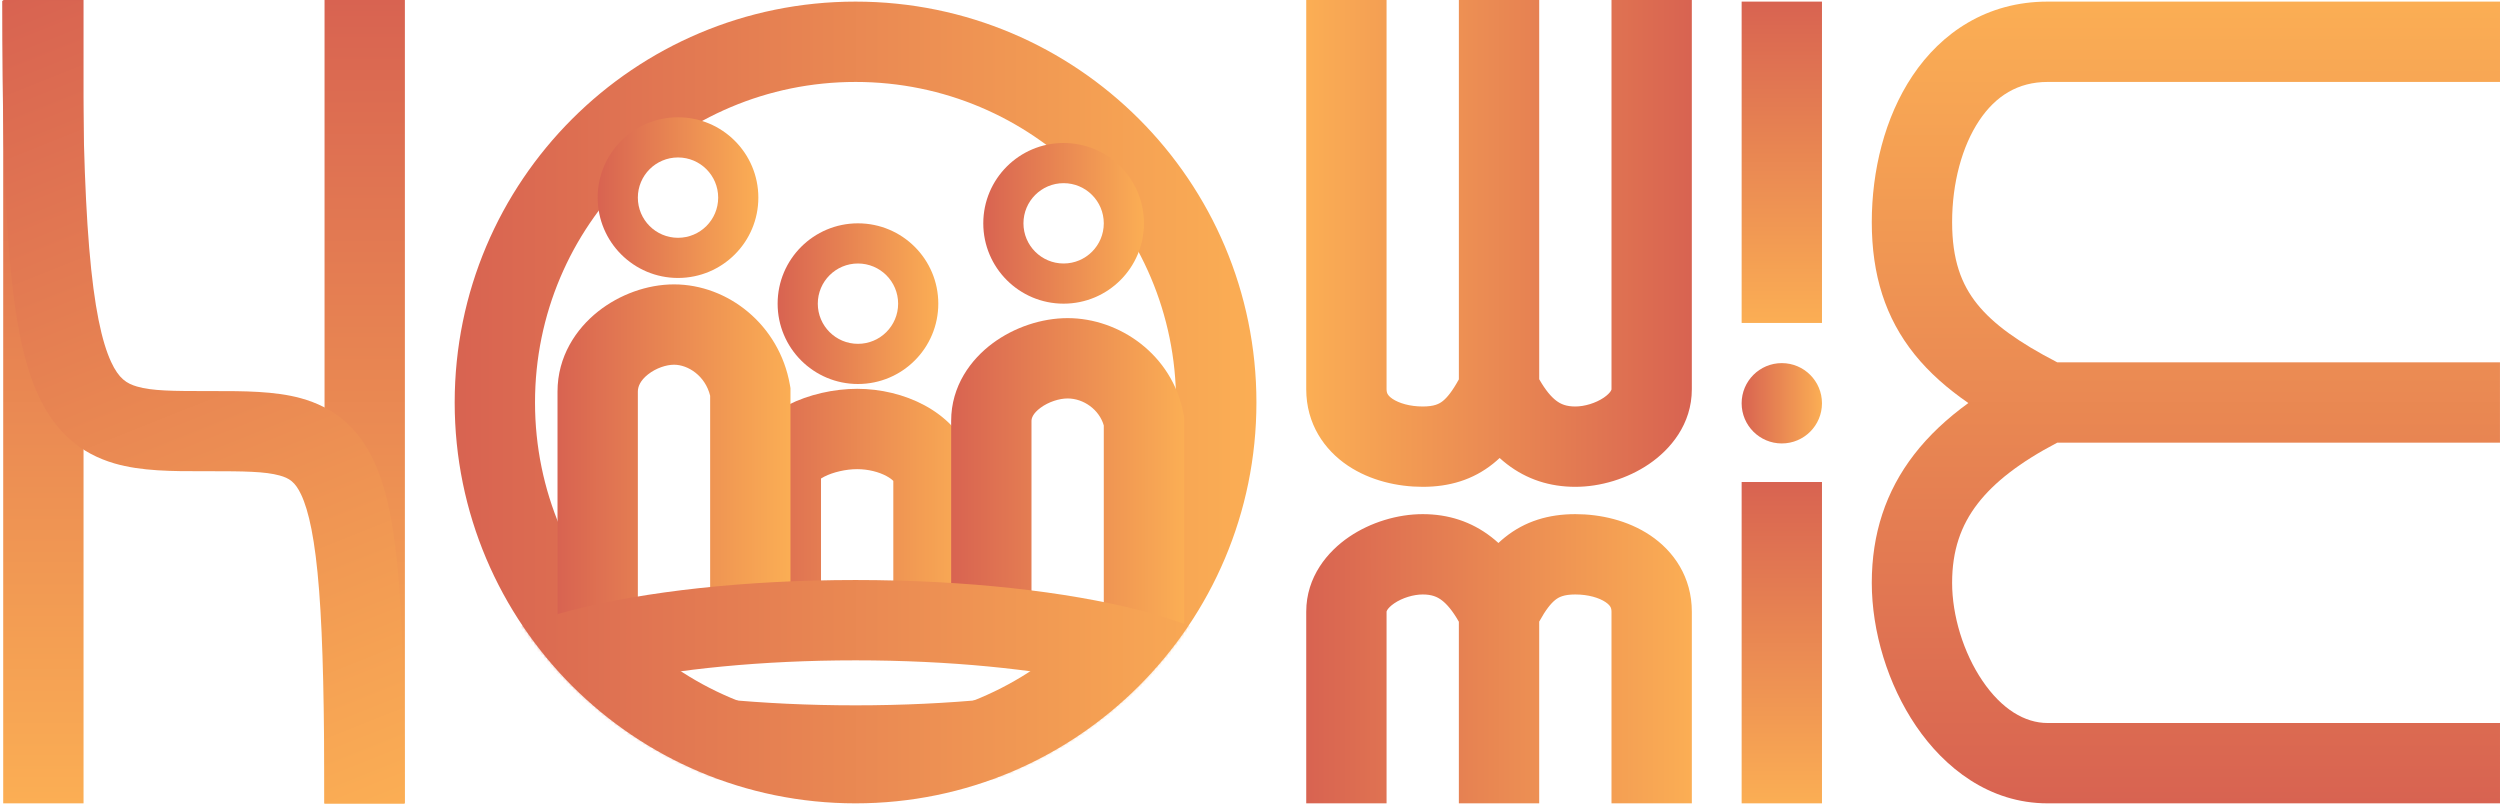 <svg width="780" height="251" viewBox="0 0 780 251" fill="none" xmlns="http://www.w3.org/2000/svg">
<path fill-rule="evenodd" clip-rule="evenodd" d="M1 250.644L1 5.99396e-05L26.064 6.10352e-05L26.064 250.644L1 250.644Z" fill="url(#paint0_linear_1_85)"/>
<path fill-rule="evenodd" clip-rule="evenodd" d="M101.257 250.644L101.257 5.99396e-05L126.322 6.10352e-05L126.322 250.644L101.257 250.644Z" fill="url(#paint1_linear_1_85)"/>
<path fill-rule="evenodd" clip-rule="evenodd" d="M87.219 148.346C82.691 147.102 76.364 147.017 65.136 147.017C64.504 147.017 63.869 147.017 63.231 147.018C53.977 147.03 44.099 147.043 35.702 144.587C25.221 141.521 17.287 134.865 11.992 123.444C7.163 113.025 4.507 98.62 2.912 79.412C1.295 59.929 0.688 34.169 0.688 0.232L25.688 0.232C25.688 34.045 26.299 58.945 27.826 77.344C29.377 96.017 31.793 106.714 34.674 112.93C37.09 118.142 39.505 119.651 42.721 120.592C47.442 121.973 53.82 122.017 65.135 122.017C65.598 122.017 66.062 122.016 66.526 122.016C75.973 122.011 85.707 122.005 93.84 124.239C103.836 126.984 111.528 133.007 116.538 143.587C121.014 153.039 123.23 165.892 124.501 182.469C125.795 199.347 126.188 221.594 126.188 250.732L101.188 250.732C101.188 221.619 100.788 200.215 99.574 184.38C98.337 168.245 96.33 159.326 93.943 154.286C92.091 150.375 90.284 149.188 87.219 148.346Z" fill="url(#paint2_linear_1_85)"/>
<path fill-rule="evenodd" clip-rule="evenodd" d="M543.392 100.759L543.392 0.501L568.457 0.501L568.457 100.759L543.392 100.759Z" fill="url(#paint3_linear_1_85)"/>
<path fill-rule="evenodd" clip-rule="evenodd" d="M543.392 250.643L543.392 150.386L568.457 150.386L568.457 250.643L543.392 250.643Z" fill="url(#paint4_linear_1_85)"/>
<path d="M568.457 125.823C568.457 132.744 562.846 138.355 555.925 138.355C549.003 138.355 543.392 132.744 543.392 125.823C543.392 118.902 549.003 113.291 555.925 113.291C562.846 113.291 568.457 118.902 568.457 125.823Z" fill="url(#paint5_linear_1_85)"/>
<path fill-rule="evenodd" clip-rule="evenodd" d="M618.537 212.431C624.546 221.275 631.737 225.581 638.864 225.579C645.924 225.577 681.21 225.577 714.727 225.577C731.486 225.578 747.805 225.578 759.933 225.578L779.999 225.579C780 225.579 780 225.579 780 238.111C779.999 250.643 779.999 250.643 779.998 250.643L759.932 250.643C747.804 250.642 731.486 250.642 714.726 250.642C681.206 250.641 645.926 250.641 638.872 250.643C620.593 250.65 606.614 239.482 597.805 226.518C588.979 213.529 583.997 197.003 583.997 181.837C583.997 166.598 588.328 153.308 597.192 141.823C601.819 135.827 607.523 130.526 614.13 125.747C607.65 121.281 601.97 116.325 597.34 110.558C588.205 99.178 583.997 85.723 583.997 69.308C583.997 53.373 587.955 36.723 596.696 23.652C605.687 10.21 619.912 0.501 638.868 0.501L779.999 0.501C779.999 0.501 780 0.501 780 13.033C780 25.566 779.999 25.566 779.999 25.566L638.868 25.566C629.598 25.566 622.654 29.926 617.531 37.586C612.159 45.618 609.061 57.106 609.061 69.308C609.061 81.03 611.909 88.668 616.886 94.867C621.878 101.086 629.74 106.78 641.86 113.044L779.992 113.044C779.993 113.044 779.993 113.044 779.993 125.576C779.993 138.108 779.993 138.108 779.992 138.108L641.872 138.108C630.106 144.256 622.135 150.526 617.034 157.136C611.787 163.935 609.061 171.749 609.061 181.837C609.061 191.998 612.545 203.613 618.537 212.431Z" fill="url(#paint6_linear_1_85)"/>
<path fill-rule="evenodd" clip-rule="evenodd" d="M432.608 190.865C432.608 190.867 432.608 190.869 432.608 190.87C432.609 193.862 432.609 208.807 432.609 223.001L432.608 250.643C432.608 250.644 432.608 250.644 420.076 250.643C407.544 250.643 407.544 250.643 407.544 250.642L407.544 223C407.545 208.803 407.545 193.864 407.544 190.879C407.54 179.927 414.239 172.051 420.915 167.511C427.615 162.955 436.026 160.412 443.889 160.412C451.826 160.412 459.03 162.71 465.242 167.508C466.025 168.113 466.78 168.747 467.508 169.41C468.154 168.802 468.825 168.217 469.523 167.656C475.832 162.588 483.205 160.412 491.507 160.412C499.329 160.412 507.865 162.337 514.849 167.012C522.206 171.936 527.853 180.059 527.853 190.875V250.643C527.853 250.643 527.853 250.643 515.32 250.643C502.788 250.643 502.788 250.643 502.788 250.643V190.875C502.788 190.055 502.608 189.619 502.438 189.326C502.236 188.978 501.808 188.444 500.908 187.841C498.963 186.539 495.592 185.476 491.507 185.476C487.903 185.476 486.35 186.289 485.22 187.196C483.904 188.254 482.301 190.177 480.229 193.944V250.64C480.229 250.64 480.229 250.64 467.697 250.64C455.164 250.64 455.164 250.64 455.164 250.64V193.982C453.182 190.494 451.408 188.493 449.921 187.345C448.396 186.166 446.67 185.476 443.889 185.476C441.035 185.476 437.538 186.518 435.009 188.237C433.813 189.051 433.158 189.796 432.851 190.277C432.603 190.665 432.607 190.823 432.608 190.865Z" fill="url(#paint7_linear_1_85)"/>
<path fill-rule="evenodd" clip-rule="evenodd" d="M502.788 121.437C502.788 121.435 502.788 121.433 502.788 121.431C502.787 118.44 502.787 88.079 502.788 58.472L502.788 0.001C502.788 0 502.788 -0 515.32 2.9422e-05C527.853 0 527.853 0.001 527.853 0.002L527.852 58.472C527.852 88.084 527.852 118.437 527.853 121.423C527.856 132.375 521.157 140.251 514.481 144.791C507.782 149.346 499.371 151.89 491.507 151.89C483.571 151.89 476.366 149.592 470.154 144.794C469.371 144.189 468.617 143.554 467.888 142.892C467.243 143.499 466.572 144.085 465.874 144.645C459.564 149.714 452.191 151.89 443.889 151.89C436.068 151.89 427.532 149.965 420.547 145.29C413.19 140.366 407.544 132.243 407.544 121.427L407.544 0.001C407.544 0 407.544 3.52586e-05 420.076 3.63542e-05C432.608 3.74498e-05 432.608 0 432.608 0.001L432.608 121.427C432.608 122.247 432.788 122.683 432.958 122.976C433.16 123.324 433.588 123.858 434.488 124.46C436.434 125.763 439.804 126.826 443.889 126.826C447.494 126.826 449.046 126.013 450.176 125.106C451.492 124.048 453.095 122.125 455.167 118.358L455.167 0.001C455.167 0 455.167 2.41632e-05 467.7 2.52588e-05C480.232 2.63544e-05 480.232 0 480.232 0.001L480.232 118.319C482.215 121.807 483.988 123.808 485.475 124.957C487.001 126.135 488.726 126.826 491.507 126.826C494.361 126.826 497.858 125.784 500.387 124.064C501.583 123.251 502.238 122.505 502.545 122.025C502.793 121.637 502.789 121.478 502.788 121.437Z" fill="url(#paint8_linear_1_85)"/>
<circle cx="266.933" cy="125.573" r="112.539" stroke="url(#paint9_linear_1_85)" stroke-width="25.064"/>
<mask id="mask0_1_85" style="mask-type:alpha" maskUnits="userSpaceOnUse" x="141" y="0" width="252" height="251">
<circle cx="266.933" cy="125.071" r="112.539" fill="#D9D9D9" stroke="black" stroke-width="25.064"/>
</mask>
<g mask="url(#mask0_1_85)">
<path fill-rule="evenodd" clip-rule="evenodd" d="M211.54 74.191C218.462 74.191 224.073 68.58 224.073 61.658C224.073 54.737 218.462 49.126 211.54 49.126C204.619 49.126 199.008 54.737 199.008 61.658C199.008 68.58 204.619 74.191 211.54 74.191ZM211.54 86.723C225.383 86.723 236.605 75.501 236.605 61.658C236.605 47.816 225.383 36.594 211.54 36.594C197.698 36.594 186.476 47.816 186.476 61.658C186.476 75.501 197.698 86.723 211.54 86.723Z" fill="url(#paint10_linear_1_85)"/>
<path fill-rule="evenodd" clip-rule="evenodd" d="M267.685 107.275C274.606 107.275 280.217 101.665 280.217 94.743C280.217 87.822 274.606 82.211 267.685 82.211C260.763 82.211 255.152 87.822 255.152 94.743C255.152 101.665 260.763 107.275 267.685 107.275ZM267.685 119.808C281.527 119.808 292.749 108.586 292.749 94.743C292.749 80.901 281.527 69.679 267.685 69.679C253.842 69.679 242.62 80.901 242.62 94.743C242.62 108.586 253.842 119.808 267.685 119.808Z" fill="url(#paint11_linear_1_85)"/>
<path fill-rule="evenodd" clip-rule="evenodd" d="M331.849 82.211C338.771 82.211 344.382 76.6 344.382 69.679C344.382 62.758 338.771 57.147 331.849 57.147C324.928 57.147 319.317 62.758 319.317 69.679C319.317 76.6 324.928 82.211 331.849 82.211ZM331.849 94.743C345.692 94.743 356.914 83.522 356.914 69.679C356.914 55.836 345.692 44.615 331.849 44.615C318.007 44.615 306.785 55.836 306.785 69.679C306.785 83.522 318.007 94.743 331.849 94.743Z" fill="url(#paint12_linear_1_85)"/>
<path fill-rule="evenodd" clip-rule="evenodd" d="M256.155 149.296C256.156 153.527 256.156 162.606 256.156 171.305L256.155 191.993C256.155 191.993 256.155 191.994 243.623 191.993C231.091 191.992 231.091 191.992 231.091 191.992L231.091 171.305C231.092 160.679 231.092 149.501 231.091 147.268C231.086 135.861 240.077 129.29 245.825 126.364C252.341 123.049 260.266 121.311 267.437 121.311C274.706 121.311 282.163 123.065 288.46 126.458C294.629 129.783 300.987 135.455 303.325 143.925L303.777 145.562V191.99C303.777 191.991 303.777 191.991 291.245 191.991C278.713 191.991 278.713 191.991 278.713 191.99V150.048C278.339 149.663 277.685 149.124 276.57 148.523C274.206 147.249 270.885 146.376 267.437 146.376C263.89 146.376 259.906 147.322 257.193 148.703C256.778 148.914 256.434 149.115 256.155 149.296Z" fill="url(#paint13_linear_1_85)"/>
<path fill-rule="evenodd" clip-rule="evenodd" d="M324.642 127.23C322.204 129.037 321.823 130.549 321.824 131.333C321.825 134.594 321.825 150.889 321.824 166.365L321.824 196.504C321.824 196.505 321.824 196.505 309.291 196.504C296.759 196.504 296.759 196.504 296.759 196.503L296.76 166.364C296.76 150.885 296.76 134.597 296.759 131.341C296.756 120.394 302.923 112.131 309.714 107.096C316.427 102.119 324.984 99.255 333.105 99.255C349.268 99.255 365.747 110.64 369.227 129L369.446 130.157V196.501C369.446 196.501 369.446 196.501 356.914 196.501C344.381 196.501 344.381 196.501 344.381 196.501V132.742C342.971 127.798 338.074 124.319 333.105 124.319C330.509 124.319 327.157 125.365 324.642 127.23Z" fill="url(#paint14_linear_1_85)"/>
<path fill-rule="evenodd" clip-rule="evenodd" d="M202.156 116.832C199.763 118.732 199.008 120.626 199.008 122.195C199.009 125.687 199.009 143.139 199.009 159.713L199.008 191.993C199.008 191.993 199.008 191.993 186.476 191.993C173.944 191.993 173.944 191.992 173.944 191.992L173.945 159.713C173.945 143.135 173.945 125.689 173.944 122.202C173.941 111.206 179.734 102.631 186.569 97.203C193.275 91.879 201.945 88.728 210.29 88.728C227.115 88.728 243.13 101.314 246.439 120.011L246.63 121.095V191.989C246.63 191.99 246.63 191.99 234.098 191.99C221.566 191.99 221.566 191.99 221.566 191.989V123.469C220.043 117.257 214.69 113.792 210.29 113.792C207.917 113.792 204.679 114.828 202.156 116.832Z" fill="url(#paint15_linear_1_85)"/>
<path fill-rule="evenodd" clip-rule="evenodd" d="M370.863 202.913C370.886 202.915 370.748 203.052 370.382 203.317C370.658 203.043 370.841 202.91 370.863 202.913ZM342.397 213.047C322.806 208.79 296.46 206.029 266.933 206.029C237.405 206.029 211.059 208.79 191.468 213.047C211.059 217.304 237.405 220.065 266.933 220.065C296.46 220.065 322.806 217.304 342.397 213.047ZM163.002 202.913C163.025 202.91 163.207 203.043 163.483 203.317C163.117 203.052 162.98 202.915 163.002 202.913ZM163.002 223.181C162.98 223.179 163.117 223.042 163.483 222.777C163.207 223.052 163.025 223.184 163.002 223.181ZM370.382 222.777C370.748 223.042 370.886 223.179 370.863 223.181C370.841 223.184 370.658 223.052 370.382 222.777ZM266.933 245.129C336.007 245.129 392.004 230.766 392.004 213.047C392.004 195.328 336.007 180.965 266.933 180.965C197.858 180.965 141.862 195.328 141.862 213.047C141.862 230.766 197.858 245.129 266.933 245.129Z" fill="url(#paint16_linear_1_85)"/>
</g>
<defs>
<linearGradient id="paint0_linear_1_85" x1="13.532" y1="6.04874e-05" x2="13.532" y2="250.644" gradientUnits="userSpaceOnUse">
<stop stop-color="#D86351"/>
<stop offset="1" stop-color="#FBAE54"/>
</linearGradient>
<linearGradient id="paint1_linear_1_85" x1="113.79" y1="6.04874e-05" x2="113.79" y2="250.644" gradientUnits="userSpaceOnUse">
<stop stop-color="#D86351"/>
<stop offset="1" stop-color="#FBAE54"/>
</linearGradient>
<linearGradient id="paint2_linear_1_85" x1="9.735" y1="-3.373" x2="113.056" y2="255.964" gradientUnits="userSpaceOnUse">
<stop stop-color="#D86351"/>
<stop offset="1" stop-color="#FBAE54"/>
</linearGradient>
<linearGradient id="paint3_linear_1_85" x1="555.925" y1="0.501" x2="555.925" y2="100.759" gradientUnits="userSpaceOnUse">
<stop stop-color="#D86351"/>
<stop offset="1" stop-color="#FBAE54"/>
</linearGradient>
<linearGradient id="paint4_linear_1_85" x1="555.925" y1="150.386" x2="555.925" y2="250.643" gradientUnits="userSpaceOnUse">
<stop stop-color="#D86351"/>
<stop offset="1" stop-color="#FBAE54"/>
</linearGradient>
<linearGradient id="paint5_linear_1_85" x1="543.392" y1="125.823" x2="568.457" y2="125.823" gradientUnits="userSpaceOnUse">
<stop stop-color="#D86351"/>
<stop offset="1" stop-color="#FBAE54"/>
</linearGradient>
<linearGradient id="paint6_linear_1_85" x1="681.998" y1="250.643" x2="681.998" y2="0.501" gradientUnits="userSpaceOnUse">
<stop stop-color="#D86351"/>
<stop offset="1" stop-color="#FBAE54"/>
</linearGradient>
<linearGradient id="paint7_linear_1_85" x1="407.544" y1="205.528" x2="527.853" y2="205.528" gradientUnits="userSpaceOnUse">
<stop stop-color="#D86351"/>
<stop offset="1" stop-color="#FBAE54"/>
</linearGradient>
<linearGradient id="paint8_linear_1_85" x1="527.853" y1="75.945" x2="407.544" y2="75.945" gradientUnits="userSpaceOnUse">
<stop stop-color="#D86351"/>
<stop offset="1" stop-color="#FBAE54"/>
</linearGradient>
<linearGradient id="paint9_linear_1_85" x1="141.861" y1="125.573" x2="392.004" y2="125.573" gradientUnits="userSpaceOnUse">
<stop stop-color="#D86351"/>
<stop offset="1" stop-color="#FBAE54"/>
</linearGradient>
<linearGradient id="paint10_linear_1_85" x1="186.476" y1="61.658" x2="236.605" y2="61.658" gradientUnits="userSpaceOnUse">
<stop stop-color="#D86351"/>
<stop offset="1" stop-color="#FBAE54"/>
</linearGradient>
<linearGradient id="paint11_linear_1_85" x1="242.62" y1="94.743" x2="292.749" y2="94.743" gradientUnits="userSpaceOnUse">
<stop stop-color="#D86351"/>
<stop offset="1" stop-color="#FBAE54"/>
</linearGradient>
<linearGradient id="paint12_linear_1_85" x1="306.785" y1="69.679" x2="356.914" y2="69.679" gradientUnits="userSpaceOnUse">
<stop stop-color="#D86351"/>
<stop offset="1" stop-color="#FBAE54"/>
</linearGradient>
<linearGradient id="paint13_linear_1_85" x1="231.091" y1="156.652" x2="303.777" y2="156.652" gradientUnits="userSpaceOnUse">
<stop stop-color="#D86351"/>
<stop offset="1" stop-color="#FBAE54"/>
</linearGradient>
<linearGradient id="paint14_linear_1_85" x1="296.759" y1="147.88" x2="369.446" y2="147.88" gradientUnits="userSpaceOnUse">
<stop stop-color="#D86351"/>
<stop offset="1" stop-color="#FBAE54"/>
</linearGradient>
<linearGradient id="paint15_linear_1_85" x1="173.944" y1="140.361" x2="246.63" y2="140.361" gradientUnits="userSpaceOnUse">
<stop stop-color="#D86351"/>
<stop offset="1" stop-color="#FBAE54"/>
</linearGradient>
<linearGradient id="paint16_linear_1_85" x1="141.862" y1="213.047" x2="392.004" y2="213.047" gradientUnits="userSpaceOnUse">
<stop stop-color="#D86351"/>
<stop offset="1" stop-color="#FBAE54"/>
</linearGradient>
</defs>
</svg>
